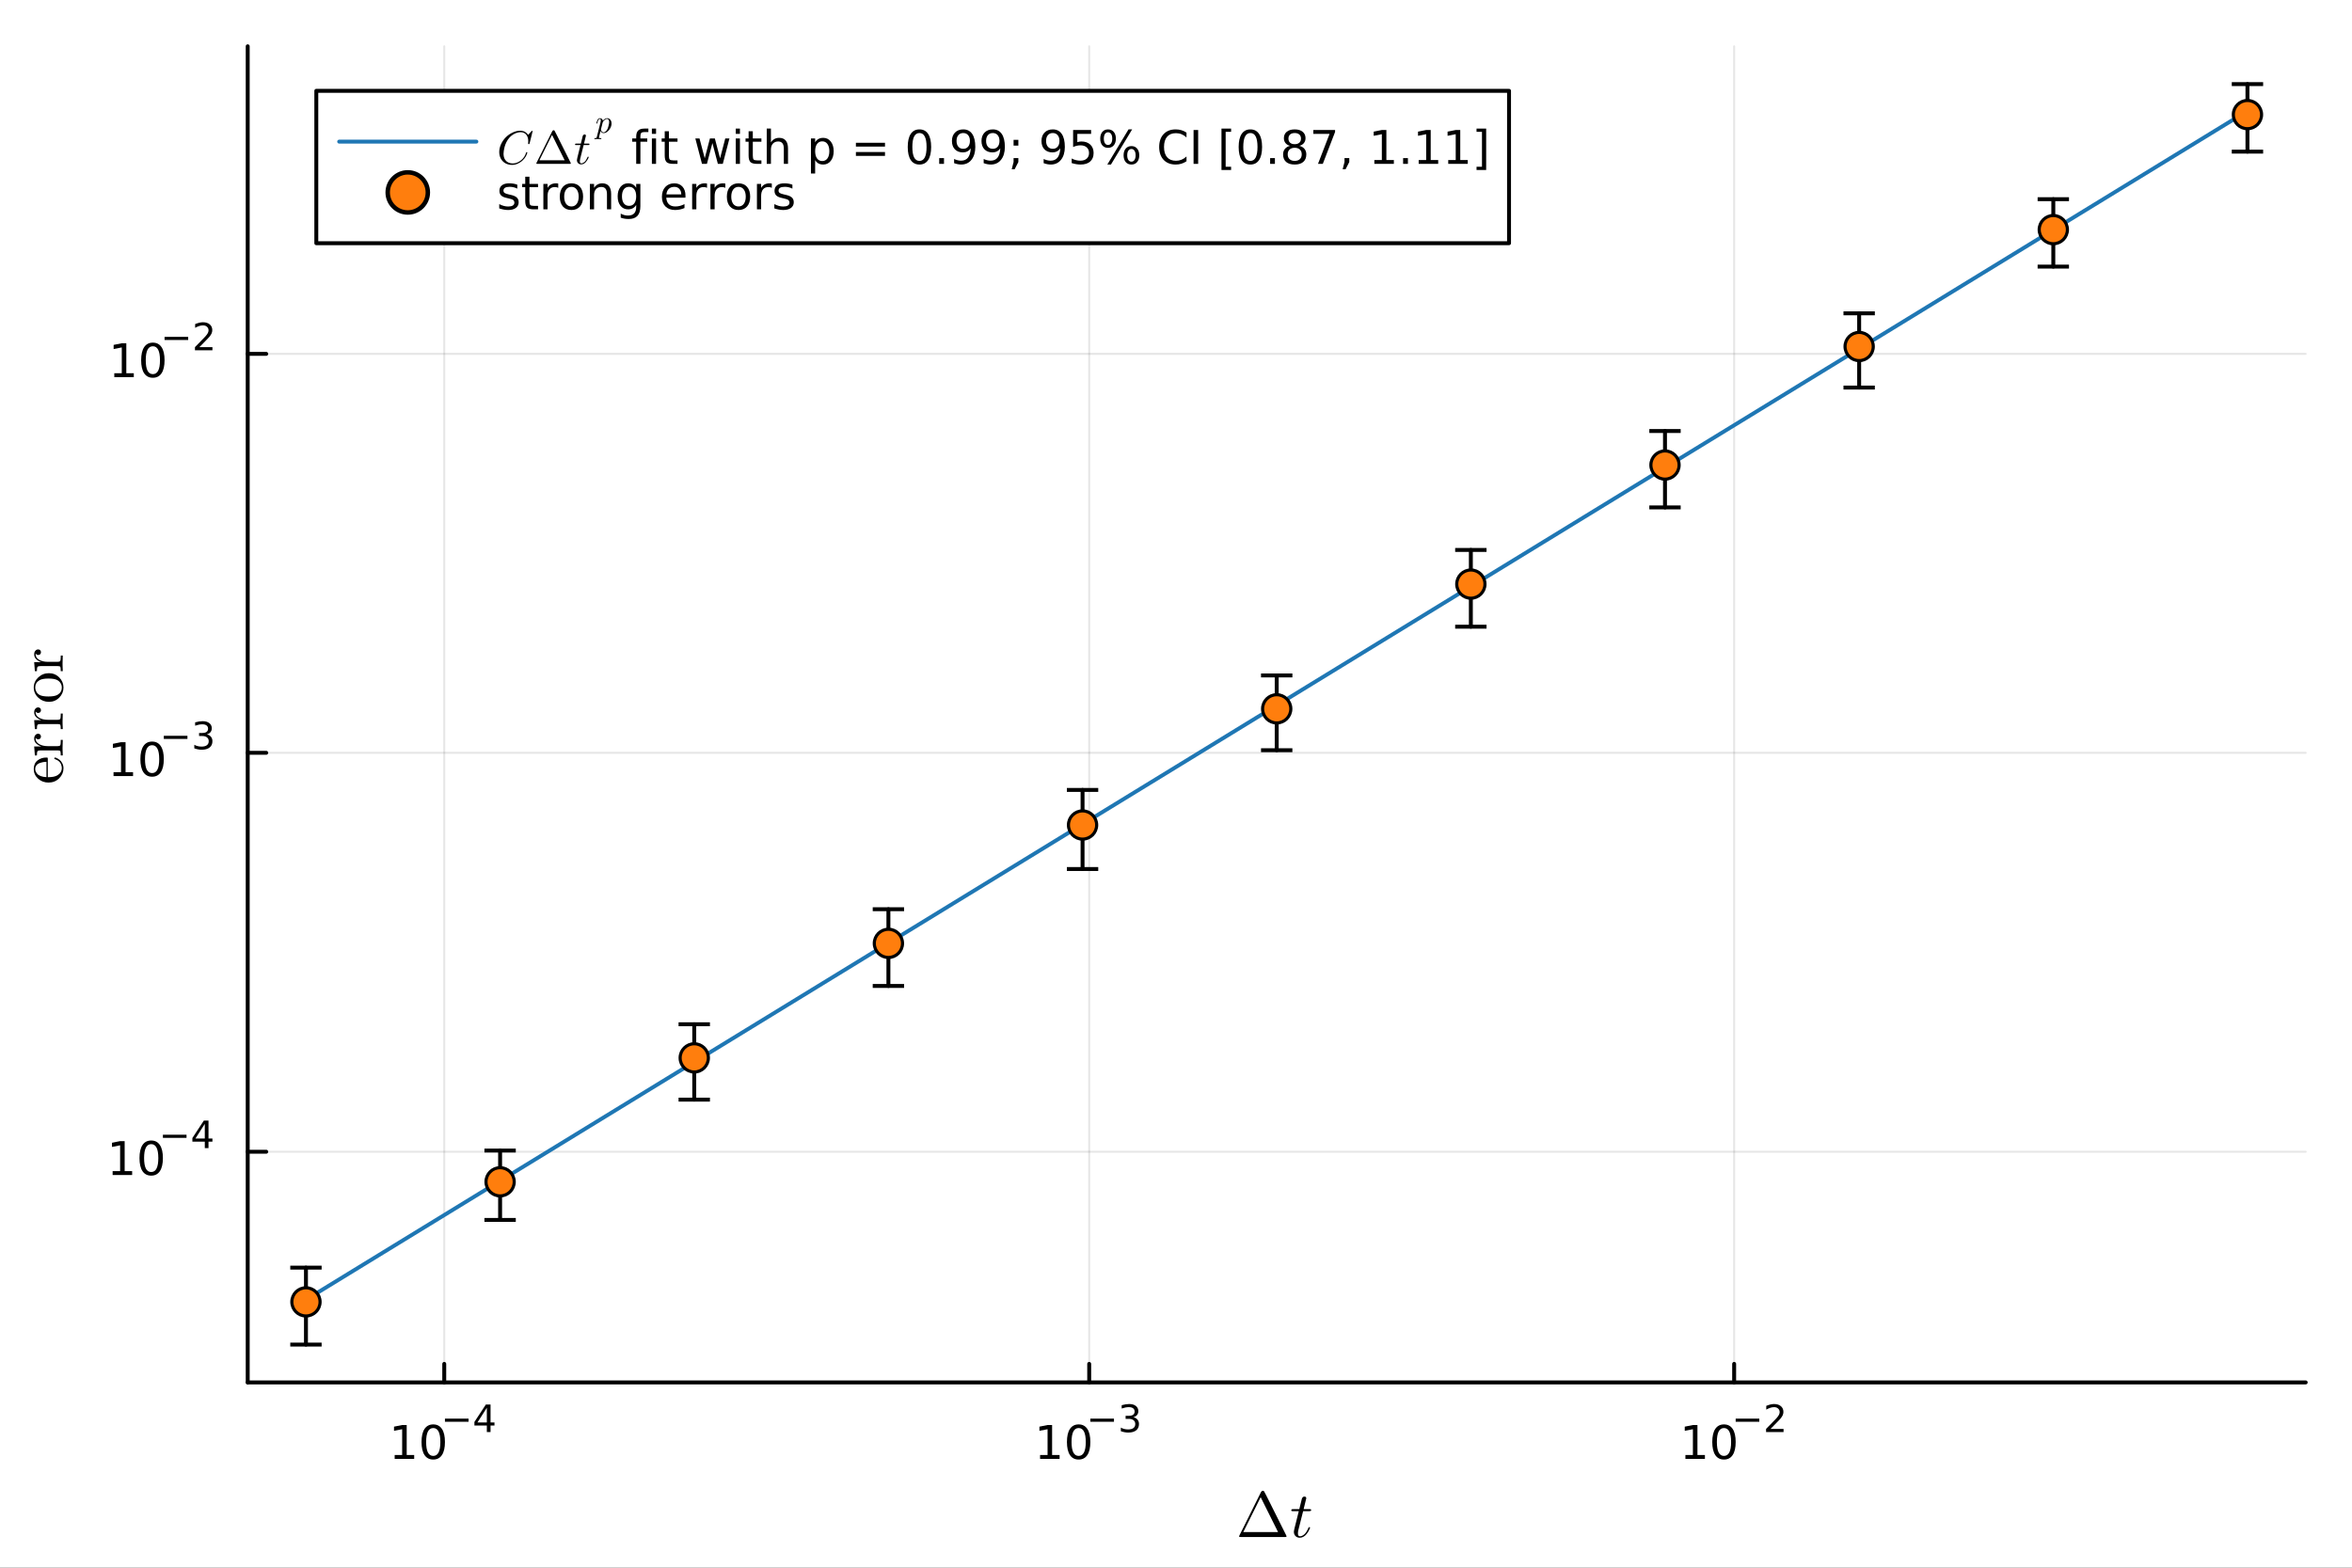 <?xml version="1.0" encoding="utf-8"?>
<svg xmlns="http://www.w3.org/2000/svg" xmlns:xlink="http://www.w3.org/1999/xlink" width="600" height="400" viewBox="0 0 2400 1600">
<rect x="0" y="0" width="2400" height="1600" fill="#333333" stroke="none"/>
<defs>
  <clipPath id="clip710">
    <rect x="0" y="0" width="2400" height="1600"/>
  </clipPath>
</defs>
<path clip-path="url(#clip710)" d="M0 1600 L2400 1600 L2400 0 L0 0  Z" fill="#ffffff" fill-rule="evenodd" fill-opacity="1"/>
<defs>
  <clipPath id="clip711">
    <rect x="480" y="0" width="1681" height="1600"/>
  </clipPath>
</defs>
<path clip-path="url(#clip710)" d="M252.764 1410.9 L2352.76 1410.9 L2352.76 47.244 L252.764 47.244  Z" fill="#ffffff" fill-rule="evenodd" fill-opacity="1"/>
<defs>
  <clipPath id="clip712">
    <rect x="252" y="47" width="2101" height="1365"/>
  </clipPath>
</defs>
<polyline clip-path="url(#clip712)" style="stroke:#000000; stroke-linecap:round; stroke-linejoin:round; stroke-width:2; stroke-opacity:0.1; fill:none" points="453.311,1410.9 453.311,47.244 "/>
<polyline clip-path="url(#clip712)" style="stroke:#000000; stroke-linecap:round; stroke-linejoin:round; stroke-width:2; stroke-opacity:0.1; fill:none" points="1111.43,1410.9 1111.43,47.244 "/>
<polyline clip-path="url(#clip712)" style="stroke:#000000; stroke-linecap:round; stroke-linejoin:round; stroke-width:2; stroke-opacity:0.1; fill:none" points="1769.54,1410.9 1769.54,47.244 "/>
<polyline clip-path="url(#clip712)" style="stroke:#000000; stroke-linecap:round; stroke-linejoin:round; stroke-width:2; stroke-opacity:0.1; fill:none" points="252.764,1175.48 2352.76,1175.48 "/>
<polyline clip-path="url(#clip712)" style="stroke:#000000; stroke-linecap:round; stroke-linejoin:round; stroke-width:2; stroke-opacity:0.1; fill:none" points="252.764,768.317 2352.76,768.317 "/>
<polyline clip-path="url(#clip712)" style="stroke:#000000; stroke-linecap:round; stroke-linejoin:round; stroke-width:2; stroke-opacity:0.1; fill:none" points="252.764,361.158 2352.76,361.158 "/>
<polyline clip-path="url(#clip710)" style="stroke:#000000; stroke-linecap:round; stroke-linejoin:round; stroke-width:4; stroke-opacity:1; fill:none" points="252.764,1410.9 2352.76,1410.9 "/>
<polyline clip-path="url(#clip710)" style="stroke:#000000; stroke-linecap:round; stroke-linejoin:round; stroke-width:4; stroke-opacity:1; fill:none" points="453.311,1410.9 453.311,1392 "/>
<polyline clip-path="url(#clip710)" style="stroke:#000000; stroke-linecap:round; stroke-linejoin:round; stroke-width:4; stroke-opacity:1; fill:none" points="1111.43,1410.9 1111.43,1392 "/>
<polyline clip-path="url(#clip710)" style="stroke:#000000; stroke-linecap:round; stroke-linejoin:round; stroke-width:4; stroke-opacity:1; fill:none" points="1769.54,1410.9 1769.54,1392 "/>
<path clip-path="url(#clip710)" d="M402.73 1485.02 L410.369 1485.02 L410.369 1458.66 L402.059 1460.32 L402.059 1456.06 L410.323 1454.4 L414.999 1454.4 L414.999 1485.02 L422.637 1485.02 L422.637 1488.96 L402.73 1488.96 L402.73 1485.02 Z" fill="#000000" fill-rule="nonzero" fill-opacity="1" /><path clip-path="url(#clip710)" d="M442.082 1457.48 Q438.471 1457.48 436.642 1461.04 Q434.836 1464.58 434.836 1471.71 Q434.836 1478.82 436.642 1482.38 Q438.471 1485.92 442.082 1485.92 Q445.716 1485.92 447.522 1482.38 Q449.35 1478.82 449.35 1471.71 Q449.35 1464.58 447.522 1461.04 Q445.716 1457.48 442.082 1457.48 M442.082 1453.77 Q447.892 1453.77 450.947 1458.38 Q454.026 1462.96 454.026 1471.71 Q454.026 1480.44 450.947 1485.04 Q447.892 1489.63 442.082 1489.63 Q436.272 1489.63 433.193 1485.04 Q430.137 1480.44 430.137 1471.71 Q430.137 1462.96 433.193 1458.38 Q436.272 1453.77 442.082 1453.77 Z" fill="#000000" fill-rule="nonzero" fill-opacity="1" /><path clip-path="url(#clip710)" d="M454.026 1447.87 L478.138 1447.87 L478.138 1451.07 L454.026 1451.07 L454.026 1447.87 Z" fill="#000000" fill-rule="nonzero" fill-opacity="1" /><path clip-path="url(#clip710)" d="M496.776 1436.78 L487.184 1451.77 L496.776 1451.77 L496.776 1436.78 M495.779 1433.47 L500.557 1433.47 L500.557 1451.77 L504.563 1451.77 L504.563 1454.93 L500.557 1454.93 L500.557 1461.55 L496.776 1461.55 L496.776 1454.93 L484.1 1454.93 L484.1 1451.26 L495.779 1433.47 Z" fill="#000000" fill-rule="nonzero" fill-opacity="1" /><path clip-path="url(#clip710)" d="M1061.31 1485.02 L1068.95 1485.02 L1068.95 1458.66 L1060.63 1460.32 L1060.63 1456.06 L1068.9 1454.4 L1073.57 1454.4 L1073.57 1485.02 L1081.21 1485.02 L1081.21 1488.96 L1061.31 1488.96 L1061.31 1485.02 Z" fill="#000000" fill-rule="nonzero" fill-opacity="1" /><path clip-path="url(#clip710)" d="M1100.66 1457.48 Q1097.05 1457.48 1095.22 1461.04 Q1093.41 1464.58 1093.41 1471.71 Q1093.41 1478.82 1095.22 1482.38 Q1097.05 1485.92 1100.66 1485.92 Q1104.29 1485.92 1106.1 1482.38 Q1107.93 1478.82 1107.93 1471.71 Q1107.93 1464.58 1106.1 1461.04 Q1104.29 1457.48 1100.66 1457.48 M1100.66 1453.77 Q1106.47 1453.77 1109.52 1458.38 Q1112.6 1462.96 1112.6 1471.71 Q1112.6 1480.44 1109.52 1485.04 Q1106.47 1489.63 1100.66 1489.63 Q1094.85 1489.63 1091.77 1485.04 Q1088.71 1480.44 1088.71 1471.71 Q1088.71 1462.96 1091.77 1458.38 Q1094.85 1453.77 1100.66 1453.77 Z" fill="#000000" fill-rule="nonzero" fill-opacity="1" /><path clip-path="url(#clip710)" d="M1112.6 1447.87 L1136.71 1447.87 L1136.71 1451.07 L1112.6 1451.07 L1112.6 1447.87 Z" fill="#000000" fill-rule="nonzero" fill-opacity="1" /><path clip-path="url(#clip710)" d="M1156.42 1446.41 Q1159.15 1446.99 1160.67 1448.83 Q1162.22 1450.68 1162.22 1453.38 Q1162.22 1457.54 1159.36 1459.82 Q1156.5 1462.09 1151.23 1462.09 Q1149.47 1462.09 1147.58 1461.73 Q1145.72 1461.4 1143.73 1460.7 L1143.73 1457.03 Q1145.31 1457.95 1147.19 1458.42 Q1149.07 1458.89 1151.12 1458.89 Q1154.69 1458.89 1156.56 1457.48 Q1158.44 1456.07 1158.44 1453.38 Q1158.44 1450.9 1156.69 1449.51 Q1154.96 1448.1 1151.85 1448.1 L1148.58 1448.1 L1148.58 1444.98 L1152 1444.98 Q1154.81 1444.98 1156.29 1443.87 Q1157.78 1442.74 1157.78 1440.63 Q1157.78 1438.47 1156.24 1437.32 Q1154.71 1436.16 1151.85 1436.16 Q1150.29 1436.16 1148.51 1436.49 Q1146.72 1436.83 1144.58 1437.55 L1144.58 1434.16 Q1146.74 1433.56 1148.62 1433.26 Q1150.52 1432.96 1152.19 1432.96 Q1156.52 1432.96 1159.04 1434.93 Q1161.56 1436.89 1161.56 1440.24 Q1161.56 1442.57 1160.22 1444.19 Q1158.89 1445.79 1156.42 1446.41 Z" fill="#000000" fill-rule="nonzero" fill-opacity="1" /><path clip-path="url(#clip710)" d="M1719.81 1485.02 L1727.45 1485.02 L1727.45 1458.66 L1719.14 1460.32 L1719.14 1456.06 L1727.4 1454.4 L1732.08 1454.4 L1732.08 1485.02 L1739.71 1485.02 L1739.71 1488.96 L1719.81 1488.96 L1719.81 1485.02 Z" fill="#000000" fill-rule="nonzero" fill-opacity="1" /><path clip-path="url(#clip710)" d="M1759.16 1457.48 Q1755.55 1457.48 1753.72 1461.04 Q1751.91 1464.58 1751.91 1471.71 Q1751.91 1478.82 1753.72 1482.38 Q1755.55 1485.92 1759.16 1485.92 Q1762.79 1485.92 1764.6 1482.38 Q1766.43 1478.82 1766.43 1471.71 Q1766.43 1464.58 1764.6 1461.04 Q1762.79 1457.48 1759.16 1457.48 M1759.16 1453.77 Q1764.97 1453.77 1768.02 1458.38 Q1771.1 1462.96 1771.1 1471.71 Q1771.1 1480.44 1768.02 1485.04 Q1764.97 1489.63 1759.16 1489.63 Q1753.35 1489.63 1750.27 1485.04 Q1747.21 1480.44 1747.21 1471.71 Q1747.21 1462.96 1750.27 1458.38 Q1753.35 1453.77 1759.16 1453.77 Z" fill="#000000" fill-rule="nonzero" fill-opacity="1" /><path clip-path="url(#clip710)" d="M1771.1 1447.87 L1795.21 1447.87 L1795.21 1451.07 L1771.1 1451.07 L1771.1 1447.87 Z" fill="#000000" fill-rule="nonzero" fill-opacity="1" /><path clip-path="url(#clip710)" d="M1806.69 1458.35 L1819.95 1458.35 L1819.95 1461.55 L1802.12 1461.55 L1802.12 1458.35 Q1804.28 1456.11 1808 1452.35 Q1811.75 1448.57 1812.71 1447.48 Q1814.53 1445.43 1815.24 1444.02 Q1815.98 1442.59 1815.98 1441.22 Q1815.98 1438.98 1814.4 1437.57 Q1812.84 1436.16 1810.32 1436.16 Q1808.53 1436.16 1806.54 1436.78 Q1804.56 1437.4 1802.31 1438.66 L1802.31 1434.82 Q1804.6 1433.9 1806.59 1433.43 Q1808.59 1432.96 1810.24 1432.96 Q1814.61 1432.96 1817.2 1435.14 Q1819.8 1437.32 1819.8 1440.97 Q1819.8 1442.7 1819.14 1444.26 Q1818.5 1445.8 1816.79 1447.91 Q1816.32 1448.46 1813.8 1451.07 Q1811.28 1453.67 1806.69 1458.35 Z" fill="#000000" fill-rule="nonzero" fill-opacity="1" /><path clip-path="url(#clip710)" d="M1264.31 1568.04 Q1264.31 1567.79 1265.18 1566.11 Q1266.05 1564.41 1269.11 1558.32 Q1272.17 1552.2 1275.32 1545.79 L1286.69 1522.92 Q1287.5 1521.48 1288.53 1521.48 Q1289.46 1521.48 1289.88 1522.05 Q1290.3 1522.63 1292.23 1526.53 Q1293.23 1528.43 1293.81 1529.66 L1312.46 1566.98 Q1312.78 1567.79 1312.81 1568.04 Q1312.81 1568.69 1311.68 1568.69 L1266.05 1568.69 Q1264.31 1568.69 1264.31 1568.04 M1268.66 1563.66 L1304.15 1563.66 L1286.4 1528.05 L1268.66 1563.66 Z" fill="#000000" fill-rule="nonzero" fill-opacity="1" /><path clip-path="url(#clip710)" d="M1337.9 1540.99 Q1337.9 1541.89 1337.48 1542.12 Q1337.06 1542.31 1335.9 1542.31 L1329.72 1542.31 L1324.82 1561.76 Q1324.43 1563.47 1324.43 1564.92 Q1324.43 1566.53 1324.92 1567.24 Q1325.43 1567.95 1326.5 1567.95 Q1328.59 1567.95 1330.84 1566.05 Q1333.13 1564.15 1335.06 1559.51 Q1335.32 1558.9 1335.45 1558.77 Q1335.61 1558.61 1336.03 1558.61 Q1336.83 1558.61 1336.83 1559.25 Q1336.83 1559.48 1336.38 1560.51 Q1335.96 1561.54 1335.03 1563.05 Q1334.13 1564.57 1332.94 1565.98 Q1331.78 1567.4 1330.01 1568.43 Q1328.23 1569.43 1326.33 1569.43 Q1323.66 1569.43 1321.95 1567.72 Q1320.28 1566.02 1320.28 1563.34 Q1320.28 1562.47 1320.96 1559.7 Q1321.63 1556.9 1325.3 1542.31 L1319.47 1542.31 Q1318.67 1542.31 1318.35 1542.28 Q1318.06 1542.25 1317.83 1542.09 Q1317.64 1541.89 1317.64 1541.51 Q1317.64 1540.9 1317.9 1540.64 Q1318.15 1540.35 1318.48 1540.32 Q1318.83 1540.25 1319.64 1540.25 L1325.82 1540.25 L1328.4 1529.78 Q1328.65 1528.75 1329.3 1528.17 Q1329.97 1527.56 1330.36 1527.5 Q1330.75 1527.4 1331.04 1527.4 Q1331.91 1527.4 1332.42 1527.88 Q1332.94 1528.34 1332.94 1529.17 Q1332.94 1529.62 1330.23 1540.25 L1336.03 1540.25 Q1336.77 1540.25 1337.06 1540.28 Q1337.38 1540.32 1337.64 1540.48 Q1337.9 1540.64 1337.9 1540.99 Z" fill="#000000" fill-rule="nonzero" fill-opacity="1" /><polyline clip-path="url(#clip710)" style="stroke:#000000; stroke-linecap:round; stroke-linejoin:round; stroke-width:4; stroke-opacity:1; fill:none" points="252.764,1410.9 252.764,47.244 "/>
<polyline clip-path="url(#clip710)" style="stroke:#000000; stroke-linecap:round; stroke-linejoin:round; stroke-width:4; stroke-opacity:1; fill:none" points="252.764,1175.48 271.662,1175.48 "/>
<polyline clip-path="url(#clip710)" style="stroke:#000000; stroke-linecap:round; stroke-linejoin:round; stroke-width:4; stroke-opacity:1; fill:none" points="252.764,768.317 271.662,768.317 "/>
<polyline clip-path="url(#clip710)" style="stroke:#000000; stroke-linecap:round; stroke-linejoin:round; stroke-width:4; stroke-opacity:1; fill:none" points="252.764,361.158 271.662,361.158 "/>
<path clip-path="url(#clip710)" d="M114.931 1195.27 L122.57 1195.27 L122.57 1168.9 L114.26 1170.57 L114.26 1166.31 L122.524 1164.64 L127.2 1164.64 L127.2 1195.27 L134.839 1195.27 L134.839 1199.2 L114.931 1199.2 L114.931 1195.27 Z" fill="#000000" fill-rule="nonzero" fill-opacity="1" /><path clip-path="url(#clip710)" d="M154.283 1167.72 Q150.672 1167.72 148.843 1171.29 Q147.038 1174.83 147.038 1181.96 Q147.038 1189.06 148.843 1192.63 Q150.672 1196.17 154.283 1196.17 Q157.917 1196.17 159.723 1192.63 Q161.552 1189.06 161.552 1181.96 Q161.552 1174.83 159.723 1171.29 Q157.917 1167.72 154.283 1167.72 M154.283 1164.02 Q160.093 1164.02 163.149 1168.62 Q166.227 1173.21 166.227 1181.96 Q166.227 1190.68 163.149 1195.29 Q160.093 1199.87 154.283 1199.87 Q148.473 1199.87 145.394 1195.29 Q142.339 1190.68 142.339 1181.96 Q142.339 1173.21 145.394 1168.62 Q148.473 1164.02 154.283 1164.02 Z" fill="#000000" fill-rule="nonzero" fill-opacity="1" /><path clip-path="url(#clip710)" d="M166.227 1158.12 L190.339 1158.12 L190.339 1161.32 L166.227 1161.32 L166.227 1158.12 Z" fill="#000000" fill-rule="nonzero" fill-opacity="1" /><path clip-path="url(#clip710)" d="M208.978 1147.02 L199.386 1162.01 L208.978 1162.01 L208.978 1147.02 M207.981 1143.71 L212.758 1143.71 L212.758 1162.01 L216.764 1162.01 L216.764 1165.17 L212.758 1165.17 L212.758 1171.79 L208.978 1171.79 L208.978 1165.17 L196.301 1165.17 L196.301 1161.5 L207.981 1143.71 Z" fill="#000000" fill-rule="nonzero" fill-opacity="1" /><path clip-path="url(#clip710)" d="M115.853 788.109 L123.492 788.109 L123.492 761.743 L115.182 763.41 L115.182 759.151 L123.446 757.484 L128.121 757.484 L128.121 788.109 L135.76 788.109 L135.76 792.044 L115.853 792.044 L115.853 788.109 Z" fill="#000000" fill-rule="nonzero" fill-opacity="1" /><path clip-path="url(#clip710)" d="M155.205 760.563 Q151.594 760.563 149.765 764.128 Q147.959 767.669 147.959 774.799 Q147.959 781.905 149.765 785.47 Q151.594 789.012 155.205 789.012 Q158.839 789.012 160.644 785.47 Q162.473 781.905 162.473 774.799 Q162.473 767.669 160.644 764.128 Q158.839 760.563 155.205 760.563 M155.205 756.859 Q161.015 756.859 164.07 761.466 Q167.149 766.049 167.149 774.799 Q167.149 783.526 164.07 788.132 Q161.015 792.715 155.205 792.715 Q149.395 792.715 146.316 788.132 Q143.26 783.526 143.26 774.799 Q143.26 766.049 146.316 761.466 Q149.395 756.859 155.205 756.859 Z" fill="#000000" fill-rule="nonzero" fill-opacity="1" /><path clip-path="url(#clip710)" d="M167.149 750.96 L191.261 750.96 L191.261 754.158 L167.149 754.158 L167.149 750.96 Z" fill="#000000" fill-rule="nonzero" fill-opacity="1" /><path clip-path="url(#clip710)" d="M210.971 749.493 Q213.698 750.077 215.222 751.92 Q216.764 753.763 216.764 756.471 Q216.764 760.628 213.905 762.903 Q211.046 765.179 205.78 765.179 Q204.012 765.179 202.132 764.822 Q200.27 764.483 198.276 763.787 L198.276 760.12 Q199.856 761.041 201.737 761.512 Q203.617 761.982 205.667 761.982 Q209.241 761.982 211.103 760.571 Q212.984 759.161 212.984 756.471 Q212.984 753.989 211.234 752.597 Q209.504 751.186 206.401 751.186 L203.128 751.186 L203.128 748.064 L206.551 748.064 Q209.354 748.064 210.84 746.954 Q212.325 745.826 212.325 743.719 Q212.325 741.557 210.783 740.409 Q209.26 739.243 206.401 739.243 Q204.84 739.243 203.053 739.582 Q201.266 739.92 199.122 740.635 L199.122 737.25 Q201.285 736.648 203.166 736.347 Q205.066 736.046 206.739 736.046 Q211.065 736.046 213.585 738.021 Q216.106 739.977 216.106 743.325 Q216.106 745.657 214.77 747.274 Q213.435 748.873 210.971 749.493 Z" fill="#000000" fill-rule="nonzero" fill-opacity="1" /><path clip-path="url(#clip710)" d="M116.624 380.95 L124.263 380.95 L124.263 354.585 L115.953 356.251 L115.953 351.992 L124.217 350.325 L128.893 350.325 L128.893 380.95 L136.531 380.95 L136.531 384.885 L116.624 384.885 L116.624 380.95 Z" fill="#000000" fill-rule="nonzero" fill-opacity="1" /><path clip-path="url(#clip710)" d="M155.976 353.404 Q152.365 353.404 150.536 356.969 Q148.73 360.51 148.73 367.64 Q148.73 374.747 150.536 378.311 Q152.365 381.853 155.976 381.853 Q159.61 381.853 161.416 378.311 Q163.244 374.747 163.244 367.64 Q163.244 360.51 161.416 356.969 Q159.61 353.404 155.976 353.404 M155.976 349.7 Q161.786 349.7 164.841 354.307 Q167.92 358.89 167.92 367.64 Q167.92 376.367 164.841 380.973 Q161.786 385.557 155.976 385.557 Q150.166 385.557 147.087 380.973 Q144.031 376.367 144.031 367.64 Q144.031 358.89 147.087 354.307 Q150.166 349.7 155.976 349.7 Z" fill="#000000" fill-rule="nonzero" fill-opacity="1" /><path clip-path="url(#clip710)" d="M167.92 343.802 L192.032 343.802 L192.032 346.999 L167.92 346.999 L167.92 343.802 Z" fill="#000000" fill-rule="nonzero" fill-opacity="1" /><path clip-path="url(#clip710)" d="M203.504 354.278 L216.764 354.278 L216.764 357.475 L198.934 357.475 L198.934 354.278 Q201.097 352.04 204.821 348.278 Q208.564 344.498 209.523 343.407 Q211.347 341.357 212.062 339.946 Q212.796 338.517 212.796 337.144 Q212.796 334.906 211.216 333.495 Q209.655 332.084 207.134 332.084 Q205.348 332.084 203.354 332.705 Q201.379 333.326 199.122 334.586 L199.122 330.749 Q201.417 329.828 203.41 329.357 Q205.404 328.887 207.059 328.887 Q211.423 328.887 214.018 331.069 Q216.613 333.251 216.613 336.899 Q216.613 338.63 215.955 340.191 Q215.316 341.733 213.604 343.839 Q213.134 344.385 210.614 346.999 Q208.094 349.595 203.504 354.278 Z" fill="#000000" fill-rule="nonzero" fill-opacity="1" /><path clip-path="url(#clip710)" d="M49.497 798.693 Q43.281 798.693 38.869 794.699 Q34.457 790.706 34.457 784.973 Q34.457 779.176 38.225 776.181 Q41.993 773.154 47.403 773.154 Q48.402 773.154 48.595 773.411 Q48.788 773.669 48.788 774.796 L48.788 793.218 Q55.519 793.218 58.675 791.221 Q63.088 788.451 63.088 783.782 Q63.088 783.138 62.959 782.365 Q62.83 781.592 62.282 780.014 Q61.703 778.435 60.189 777.051 Q58.675 775.666 56.292 774.861 Q55.358 774.667 55.39 774.023 Q55.39 773.154 56.163 773.154 Q56.743 773.154 58.063 773.798 Q59.352 774.41 60.898 775.601 Q62.444 776.793 63.603 779.112 Q64.762 781.398 64.762 784.168 Q64.762 789.965 60.382 794.345 Q55.97 798.693 49.497 798.693 M47.403 793.154 L47.403 777.502 Q46.019 777.502 44.473 777.759 Q42.927 777.985 40.801 778.693 Q38.643 779.369 37.291 780.98 Q35.938 782.59 35.938 784.973 Q35.938 786.036 36.389 787.195 Q36.84 788.323 37.935 789.708 Q39.03 791.092 41.51 792.059 Q43.989 793.025 47.403 793.154 Z" fill="#000000" fill-rule="nonzero" fill-opacity="1" /><path clip-path="url(#clip710)" d="M64.022 771.017 L61.993 771.017 Q61.993 767.507 61.574 766.702 Q61.123 765.864 58.998 765.864 L41.316 765.864 Q38.869 765.864 38.257 766.734 Q37.645 767.571 37.645 771.017 L35.584 771.017 L34.875 761.839 L42.122 761.839 Q39.288 760.905 37.097 758.94 Q34.875 756.943 34.875 753.723 Q34.875 751.597 36.067 750.244 Q37.258 748.86 38.901 748.86 Q40.35 748.86 41.091 749.761 Q41.8 750.631 41.8 751.694 Q41.8 752.885 41.059 753.723 Q40.286 754.528 38.965 754.528 Q38.16 754.528 37.548 754.174 Q36.904 753.787 36.679 753.497 Q36.453 753.207 36.389 753.014 Q36.325 753.143 36.325 753.723 Q36.325 757.362 39.964 759.455 Q43.571 761.517 48.724 761.517 L58.869 761.517 Q60.769 761.517 61.381 760.744 Q61.993 759.938 61.993 756.492 L61.993 755.108 L64.022 755.108 Q63.828 757.748 63.828 763.481 Q63.828 764.286 63.861 765.542 Q63.893 766.798 63.957 768.441 Q64.022 770.083 64.022 771.017 Z" fill="#000000" fill-rule="nonzero" fill-opacity="1" /><path clip-path="url(#clip710)" d="M64.022 744.136 L61.993 744.136 Q61.993 740.626 61.574 739.821 Q61.123 738.983 58.998 738.983 L41.316 738.983 Q38.869 738.983 38.257 739.853 Q37.645 740.69 37.645 744.136 L35.584 744.136 L34.875 734.958 L42.122 734.958 Q39.288 734.024 37.097 732.059 Q34.875 730.062 34.875 726.842 Q34.875 724.716 36.067 723.364 Q37.258 721.979 38.901 721.979 Q40.35 721.979 41.091 722.881 Q41.8 723.75 41.8 724.813 Q41.8 726.005 41.059 726.842 Q40.286 727.647 38.965 727.647 Q38.16 727.647 37.548 727.293 Q36.904 726.906 36.679 726.616 Q36.453 726.327 36.389 726.133 Q36.325 726.262 36.325 726.842 Q36.325 730.481 39.964 732.575 Q43.571 734.636 48.724 734.636 L58.869 734.636 Q60.769 734.636 61.381 733.863 Q61.993 733.058 61.993 729.612 L61.993 728.227 L64.022 728.227 Q63.828 730.868 63.828 736.6 Q63.828 737.405 63.861 738.661 Q63.893 739.917 63.957 741.56 Q64.022 743.202 64.022 744.136 Z" fill="#000000" fill-rule="nonzero" fill-opacity="1" /><path clip-path="url(#clip710)" d="M60.479 711.963 Q56.163 716.311 49.915 716.311 Q43.635 716.311 39.062 712.059 Q34.457 707.776 34.457 701.657 Q34.457 695.667 39.03 691.383 Q43.571 687.068 49.915 687.068 Q56.131 687.068 60.447 691.416 Q64.762 695.731 64.762 701.721 Q64.762 707.583 60.479 711.963 M49.368 710.836 Q55.777 710.836 58.675 709.161 Q63.088 706.584 63.088 701.657 Q63.088 699.209 61.767 697.18 Q60.447 695.119 58.224 693.992 Q55.326 692.543 49.368 692.543 Q43.023 692.543 40.221 694.282 Q35.938 696.858 35.938 701.721 Q35.938 703.847 37.065 705.94 Q38.16 708.002 40.35 709.258 Q43.249 710.836 49.368 710.836 Z" fill="#000000" fill-rule="nonzero" fill-opacity="1" /><path clip-path="url(#clip710)" d="M64.022 684.967 L61.993 684.967 Q61.993 681.456 61.574 680.651 Q61.123 679.814 58.998 679.814 L41.316 679.814 Q38.869 679.814 38.257 680.683 Q37.645 681.521 37.645 684.967 L35.584 684.967 L34.875 675.788 L42.122 675.788 Q39.288 674.854 37.097 672.889 Q34.875 670.893 34.875 667.672 Q34.875 665.546 36.067 664.194 Q37.258 662.809 38.901 662.809 Q40.35 662.809 41.091 663.711 Q41.8 664.58 41.8 665.643 Q41.8 666.835 41.059 667.672 Q40.286 668.477 38.965 668.477 Q38.16 668.477 37.548 668.123 Q36.904 667.736 36.679 667.447 Q36.453 667.157 36.389 666.963 Q36.325 667.092 36.325 667.672 Q36.325 671.311 39.964 673.405 Q43.571 675.466 48.724 675.466 L58.869 675.466 Q60.769 675.466 61.381 674.693 Q61.993 673.888 61.993 670.442 L61.993 669.057 L64.022 669.057 Q63.828 671.698 63.828 677.43 Q63.828 678.236 63.861 679.492 Q63.893 680.748 63.957 682.39 Q64.022 684.033 64.022 684.967 Z" fill="#000000" fill-rule="nonzero" fill-opacity="1" /><polyline clip-path="url(#clip712)" style="stroke:#1f77b4; stroke-linecap:round; stroke-linejoin:round; stroke-width:4; stroke-opacity:1; fill:none" points="2293.32,113.219 2095.21,234.549 1897.1,355.879 1698.98,477.208 1500.87,598.538 1302.76,719.868 1104.65,841.197 906.535,962.527 708.423,1083.86 510.31,1205.19 312.198,1326.52 "/>
<polyline clip-path="url(#clip712)" style="stroke:#000000; stroke-linecap:round; stroke-linejoin:round; stroke-width:4; stroke-opacity:1; fill:none" points="2293.32,154.76 2293.32,85.838 "/>
<polyline clip-path="url(#clip712)" style="stroke:#000000; stroke-linecap:round; stroke-linejoin:round; stroke-width:4; stroke-opacity:1; fill:none" points="2095.21,272.098 2095.21,203.292 "/>
<polyline clip-path="url(#clip712)" style="stroke:#000000; stroke-linecap:round; stroke-linejoin:round; stroke-width:4; stroke-opacity:1; fill:none" points="1897.1,395.554 1897.1,319.792 "/>
<polyline clip-path="url(#clip712)" style="stroke:#000000; stroke-linecap:round; stroke-linejoin:round; stroke-width:4; stroke-opacity:1; fill:none" points="1698.98,517.867 1698.98,439.895 "/>
<polyline clip-path="url(#clip712)" style="stroke:#000000; stroke-linecap:round; stroke-linejoin:round; stroke-width:4; stroke-opacity:1; fill:none" points="1500.87,639.614 1500.87,561.28 "/>
<polyline clip-path="url(#clip712)" style="stroke:#000000; stroke-linecap:round; stroke-linejoin:round; stroke-width:4; stroke-opacity:1; fill:none" points="1302.76,765.674 1302.76,689.362 "/>
<polyline clip-path="url(#clip712)" style="stroke:#000000; stroke-linecap:round; stroke-linejoin:round; stroke-width:4; stroke-opacity:1; fill:none" points="1104.65,886.928 1104.65,806.213 "/>
<polyline clip-path="url(#clip712)" style="stroke:#000000; stroke-linecap:round; stroke-linejoin:round; stroke-width:4; stroke-opacity:1; fill:none" points="906.535,1006.27 906.535,927.957 "/>
<polyline clip-path="url(#clip712)" style="stroke:#000000; stroke-linecap:round; stroke-linejoin:round; stroke-width:4; stroke-opacity:1; fill:none" points="708.423,1122.3 708.423,1045.37 "/>
<polyline clip-path="url(#clip712)" style="stroke:#000000; stroke-linecap:round; stroke-linejoin:round; stroke-width:4; stroke-opacity:1; fill:none" points="510.31,1245.08 510.31,1174.28 "/>
<polyline clip-path="url(#clip712)" style="stroke:#000000; stroke-linecap:round; stroke-linejoin:round; stroke-width:4; stroke-opacity:1; fill:none" points="312.198,1372.3 312.198,1293.76 "/>
<line clip-path="url(#clip712)" x1="2309.32" y1="154.76" x2="2277.32" y2="154.76" style="stroke:#000000; stroke-width:4; stroke-opacity:1"/>
<line clip-path="url(#clip712)" x1="2309.32" y1="85.838" x2="2277.32" y2="85.838" style="stroke:#000000; stroke-width:4; stroke-opacity:1"/>
<line clip-path="url(#clip712)" x1="2111.21" y1="272.098" x2="2079.21" y2="272.098" style="stroke:#000000; stroke-width:4; stroke-opacity:1"/>
<line clip-path="url(#clip712)" x1="2111.21" y1="203.292" x2="2079.21" y2="203.292" style="stroke:#000000; stroke-width:4; stroke-opacity:1"/>
<line clip-path="url(#clip712)" x1="1913.1" y1="395.554" x2="1881.1" y2="395.554" style="stroke:#000000; stroke-width:4; stroke-opacity:1"/>
<line clip-path="url(#clip712)" x1="1913.1" y1="319.792" x2="1881.1" y2="319.792" style="stroke:#000000; stroke-width:4; stroke-opacity:1"/>
<line clip-path="url(#clip712)" x1="1714.98" y1="517.867" x2="1682.98" y2="517.867" style="stroke:#000000; stroke-width:4; stroke-opacity:1"/>
<line clip-path="url(#clip712)" x1="1714.98" y1="439.895" x2="1682.98" y2="439.895" style="stroke:#000000; stroke-width:4; stroke-opacity:1"/>
<line clip-path="url(#clip712)" x1="1516.87" y1="639.614" x2="1484.87" y2="639.614" style="stroke:#000000; stroke-width:4; stroke-opacity:1"/>
<line clip-path="url(#clip712)" x1="1516.87" y1="561.28" x2="1484.87" y2="561.28" style="stroke:#000000; stroke-width:4; stroke-opacity:1"/>
<line clip-path="url(#clip712)" x1="1318.76" y1="765.674" x2="1286.76" y2="765.674" style="stroke:#000000; stroke-width:4; stroke-opacity:1"/>
<line clip-path="url(#clip712)" x1="1318.76" y1="689.362" x2="1286.76" y2="689.362" style="stroke:#000000; stroke-width:4; stroke-opacity:1"/>
<line clip-path="url(#clip712)" x1="1120.65" y1="886.928" x2="1088.65" y2="886.928" style="stroke:#000000; stroke-width:4; stroke-opacity:1"/>
<line clip-path="url(#clip712)" x1="1120.65" y1="806.213" x2="1088.65" y2="806.213" style="stroke:#000000; stroke-width:4; stroke-opacity:1"/>
<line clip-path="url(#clip712)" x1="922.535" y1="1006.27" x2="890.535" y2="1006.27" style="stroke:#000000; stroke-width:4; stroke-opacity:1"/>
<line clip-path="url(#clip712)" x1="922.535" y1="927.957" x2="890.535" y2="927.957" style="stroke:#000000; stroke-width:4; stroke-opacity:1"/>
<line clip-path="url(#clip712)" x1="724.423" y1="1122.3" x2="692.423" y2="1122.3" style="stroke:#000000; stroke-width:4; stroke-opacity:1"/>
<line clip-path="url(#clip712)" x1="724.423" y1="1045.37" x2="692.423" y2="1045.37" style="stroke:#000000; stroke-width:4; stroke-opacity:1"/>
<line clip-path="url(#clip712)" x1="526.31" y1="1245.08" x2="494.31" y2="1245.08" style="stroke:#000000; stroke-width:4; stroke-opacity:1"/>
<line clip-path="url(#clip712)" x1="526.31" y1="1174.28" x2="494.31" y2="1174.28" style="stroke:#000000; stroke-width:4; stroke-opacity:1"/>
<line clip-path="url(#clip712)" x1="328.198" y1="1372.3" x2="296.198" y2="1372.3" style="stroke:#000000; stroke-width:4; stroke-opacity:1"/>
<line clip-path="url(#clip712)" x1="328.198" y1="1293.76" x2="296.198" y2="1293.76" style="stroke:#000000; stroke-width:4; stroke-opacity:1"/>
<circle clip-path="url(#clip712)" cx="2293.32" cy="116.962" r="14.4" fill="#ff7e0d" fill-rule="evenodd" fill-opacity="1" stroke="#000000" stroke-opacity="1" stroke-width="3.2"/>
<circle clip-path="url(#clip712)" cx="2095.21" cy="234.369" r="14.4" fill="#ff7e0d" fill-rule="evenodd" fill-opacity="1" stroke="#000000" stroke-opacity="1" stroke-width="3.2"/>
<circle clip-path="url(#clip712)" cx="1897.1" cy="353.646" r="14.4" fill="#ff7e0d" fill-rule="evenodd" fill-opacity="1" stroke="#000000" stroke-opacity="1" stroke-width="3.2"/>
<circle clip-path="url(#clip712)" cx="1698.98" cy="474.617" r="14.4" fill="#ff7e0d" fill-rule="evenodd" fill-opacity="1" stroke="#000000" stroke-opacity="1" stroke-width="3.2"/>
<circle clip-path="url(#clip712)" cx="1500.87" cy="596.145" r="14.4" fill="#ff7e0d" fill-rule="evenodd" fill-opacity="1" stroke="#000000" stroke-opacity="1" stroke-width="3.2"/>
<circle clip-path="url(#clip712)" cx="1302.76" cy="723.433" r="14.4" fill="#ff7e0d" fill-rule="evenodd" fill-opacity="1" stroke="#000000" stroke-opacity="1" stroke-width="3.2"/>
<circle clip-path="url(#clip712)" cx="1104.65" cy="842.004" r="14.4" fill="#ff7e0d" fill-rule="evenodd" fill-opacity="1" stroke="#000000" stroke-opacity="1" stroke-width="3.2"/>
<circle clip-path="url(#clip712)" cx="906.535" cy="962.814" r="14.4" fill="#ff7e0d" fill-rule="evenodd" fill-opacity="1" stroke="#000000" stroke-opacity="1" stroke-width="3.2"/>
<circle clip-path="url(#clip712)" cx="708.423" cy="1079.69" r="14.4" fill="#ff7e0d" fill-rule="evenodd" fill-opacity="1" stroke="#000000" stroke-opacity="1" stroke-width="3.2"/>
<circle clip-path="url(#clip712)" cx="510.31" cy="1206.16" r="14.4" fill="#ff7e0d" fill-rule="evenodd" fill-opacity="1" stroke="#000000" stroke-opacity="1" stroke-width="3.2"/>
<circle clip-path="url(#clip712)" cx="312.198" cy="1328.71" r="14.4" fill="#ff7e0d" fill-rule="evenodd" fill-opacity="1" stroke="#000000" stroke-opacity="1" stroke-width="3.2"/>
<path clip-path="url(#clip710)" d="M322.764 248.219 L1539.83 248.219 L1539.83 92.699 L322.764 92.699  Z" fill="#ffffff" fill-rule="evenodd" fill-opacity="1"/>
<polyline clip-path="url(#clip710)" style="stroke:#000000; stroke-linecap:round; stroke-linejoin:round; stroke-width:4; stroke-opacity:1; fill:none" points="322.764,248.219 1539.83,248.219 1539.83,92.699 322.764,92.699 322.764,248.219 "/>
<polyline clip-path="url(#clip710)" style="stroke:#1f77b4; stroke-linecap:round; stroke-linejoin:round; stroke-width:4; stroke-opacity:1; fill:none" points="346.097,144.539 486.096,144.539 "/>
<path clip-path="url(#clip710)" d="M543.486 133.915 L540.464 146.142 Q540.254 146.915 540.113 147.008 Q539.996 147.102 539.621 147.102 Q538.895 147.102 538.895 146.61 Q538.895 146.563 538.965 145.954 Q539.036 145.322 539.036 144.174 Q539.036 139.935 536.974 137.428 Q534.937 134.922 531.306 134.922 Q528.168 134.922 525.006 136.515 Q521.867 138.108 519.618 140.708 Q517.932 142.675 516.691 145.158 Q515.473 147.641 514.887 149.913 Q514.325 152.185 514.067 153.894 Q513.81 155.604 513.81 156.846 Q513.81 158.649 514.184 160.172 Q514.583 161.694 515.285 162.772 Q515.988 163.826 516.878 164.645 Q517.791 165.442 518.845 165.91 Q519.923 166.379 521 166.613 Q522.078 166.824 523.202 166.824 Q527.723 166.824 532.032 163.31 Q535.452 160.429 536.881 155.721 Q536.998 155.253 537.49 155.253 Q538.075 155.253 538.075 155.721 Q538.075 155.815 537.958 156.283 Q537.841 156.729 537.49 157.642 Q537.138 158.532 536.6 159.539 Q536.061 160.546 535.054 161.811 Q534.047 163.076 532.805 164.177 Q530.697 166.004 528.027 167.152 Q525.357 168.299 522.429 168.299 Q518.775 168.299 515.824 166.683 Q512.873 165.067 511.139 162.045 Q509.43 159.024 509.43 155.159 Q509.43 151.084 511.303 147.078 Q513.177 143.073 516.152 140.099 Q519.127 137.124 523.061 135.274 Q526.996 133.423 530.931 133.423 Q532.43 133.423 533.766 133.821 Q535.101 134.22 535.897 134.711 Q536.717 135.203 537.443 135.929 Q538.169 136.632 538.403 136.96 Q538.661 137.288 538.895 137.686 L542.244 134.009 Q542.83 133.423 542.971 133.423 Q543.252 133.423 543.369 133.587 Q543.486 133.751 543.486 133.915 Z" fill="#000000" fill-rule="nonzero" fill-opacity="1" /><path clip-path="url(#clip710)" d="M547.225 166.777 Q547.225 166.589 547.857 165.371 Q548.49 164.13 550.715 159.703 Q552.94 155.253 555.235 150.592 L563.503 133.962 Q564.089 132.908 564.838 132.908 Q565.518 132.908 565.822 133.329 Q566.127 133.751 567.532 136.585 Q568.258 137.967 568.68 138.857 L582.241 166.004 Q582.475 166.589 582.499 166.777 Q582.499 167.245 581.679 167.245 L548.49 167.245 Q547.225 167.245 547.225 166.777 M550.387 163.591 L576.198 163.591 L563.293 137.686 L550.387 163.591 Z" fill="#000000" fill-rule="nonzero" fill-opacity="1" /><path clip-path="url(#clip710)" d="M601.502 147.102 Q601.502 147.758 601.198 147.922 Q600.893 148.062 600.05 148.062 L595.553 148.062 L591.993 162.209 Q591.712 163.451 591.712 164.505 Q591.712 165.676 592.063 166.191 Q592.438 166.706 593.211 166.706 Q594.733 166.706 596.373 165.325 Q598.036 163.943 599.441 160.57 Q599.628 160.125 599.722 160.031 Q599.839 159.914 600.144 159.914 Q600.729 159.914 600.729 160.382 Q600.729 160.546 600.401 161.296 Q600.097 162.045 599.418 163.146 Q598.762 164.247 597.895 165.278 Q597.052 166.308 595.764 167.058 Q594.475 167.784 593.093 167.784 Q591.149 167.784 589.908 166.543 Q588.69 165.301 588.69 163.357 Q588.69 162.725 589.182 160.71 Q589.674 158.673 592.344 148.062 L588.104 148.062 Q587.519 148.062 587.285 148.039 Q587.074 148.015 586.91 147.898 Q586.769 147.758 586.769 147.477 Q586.769 147.032 586.957 146.844 Q587.144 146.633 587.378 146.61 Q587.636 146.563 588.222 146.563 L592.719 146.563 L594.592 138.951 Q594.78 138.201 595.248 137.78 Q595.74 137.335 596.021 137.288 Q596.302 137.218 596.513 137.218 Q597.146 137.218 597.52 137.569 Q597.895 137.897 597.895 138.506 Q597.895 138.834 595.928 146.563 L600.144 146.563 Q600.682 146.563 600.893 146.587 Q601.127 146.61 601.315 146.727 Q601.502 146.844 601.502 147.102 Z" fill="#000000" fill-rule="nonzero" fill-opacity="1" /><path clip-path="url(#clip710)" d="M624.011 125.999 Q624.011 128.392 622.798 130.704 Q621.601 133.016 619.715 134.442 Q617.83 135.852 615.911 135.852 Q614.764 135.852 613.993 135.229 Q613.239 134.59 612.829 133.688 Q612.518 134.803 611.845 137.476 Q611.173 140.148 611.173 140.41 Q611.173 140.558 611.206 140.624 Q611.239 140.689 611.386 140.771 Q611.534 140.87 611.894 140.902 Q612.255 140.952 612.862 140.952 Q613.173 140.952 613.288 140.952 Q613.419 140.968 613.534 141.05 Q613.665 141.132 613.665 141.312 Q613.665 141.984 613.059 141.984 Q612.518 141.984 611.403 141.935 Q610.288 141.886 609.73 141.886 Q609.255 141.886 608.304 141.935 Q607.353 141.984 606.91 141.984 Q606.468 141.984 606.468 141.591 Q606.468 141.361 606.533 141.214 Q606.582 141.083 606.713 141.017 Q606.845 140.968 606.959 140.952 Q607.058 140.952 607.255 140.952 Q608.009 140.952 608.337 140.82 Q608.665 140.706 608.779 140.46 Q608.91 140.23 609.058 139.574 L612.829 124.621 Q613.059 123.621 613.059 122.916 Q613.059 122.031 612.78 121.703 Q612.501 121.375 612.009 121.375 Q611.157 121.375 610.599 122.392 Q610.042 123.408 609.566 125.376 Q609.419 125.917 609.32 126.031 Q609.238 126.146 608.992 126.146 Q608.583 126.13 608.583 125.802 Q608.583 125.72 608.714 125.195 Q608.845 124.654 609.091 123.867 Q609.353 123.064 609.632 122.556 Q609.796 122.211 609.943 121.982 Q610.091 121.752 610.386 121.391 Q610.698 121.031 611.14 120.834 Q611.583 120.637 612.124 120.637 Q613.173 120.637 614.042 121.26 Q614.911 121.883 615.141 123.146 Q616.075 122.047 617.223 121.342 Q618.371 120.637 619.535 120.637 Q621.47 120.637 622.732 122.146 Q624.011 123.638 624.011 125.999 M621.584 124.523 Q621.584 123.031 621.011 122.211 Q620.453 121.375 619.437 121.375 Q618.174 121.375 616.715 122.654 Q615.272 123.867 614.977 124.998 L613.321 131.573 L613.223 132.114 Q613.223 132.213 613.272 132.508 Q613.337 132.786 613.518 133.246 Q613.714 133.705 613.977 134.115 Q614.255 134.508 614.747 134.803 Q615.256 135.098 615.879 135.098 Q616.879 135.098 617.961 134.213 Q619.059 133.328 619.879 131.655 Q620.387 130.573 620.978 128.245 Q621.584 125.9 621.584 124.523 Z" fill="#000000" fill-rule="nonzero" fill-opacity="1" /><path clip-path="url(#clip710)" d="M661.618 131.227 L661.618 134.769 L657.544 134.769 Q655.252 134.769 654.35 135.694 Q653.47 136.62 653.47 139.028 L653.47 141.319 L660.484 141.319 L660.484 144.63 L653.47 144.63 L653.47 167.245 L649.188 167.245 L649.188 144.63 L645.114 144.63 L645.114 141.319 L649.188 141.319 L649.188 139.514 Q649.188 135.185 651.202 133.218 Q653.215 131.227 657.59 131.227 L661.618 131.227 Z" fill="#000000" fill-rule="nonzero" fill-opacity="1" /><path clip-path="url(#clip710)" d="M665.183 141.319 L669.442 141.319 L669.442 167.245 L665.183 167.245 L665.183 141.319 M665.183 131.227 L669.442 131.227 L669.442 136.62 L665.183 136.62 L665.183 131.227 Z" fill="#000000" fill-rule="nonzero" fill-opacity="1" /><path clip-path="url(#clip710)" d="M682.567 133.958 L682.567 141.319 L691.34 141.319 L691.34 144.63 L682.567 144.63 L682.567 158.704 Q682.567 161.875 683.424 162.778 Q684.303 163.68 686.965 163.68 L691.34 163.68 L691.34 167.245 L686.965 167.245 Q682.035 167.245 680.16 165.417 Q678.285 163.565 678.285 158.704 L678.285 144.63 L675.16 144.63 L675.16 141.319 L678.285 141.319 L678.285 133.958 L682.567 133.958 Z" fill="#000000" fill-rule="nonzero" fill-opacity="1" /><path clip-path="url(#clip710)" d="M709.535 141.319 L713.794 141.319 L719.118 161.551 L724.419 141.319 L729.442 141.319 L734.766 161.551 L740.067 141.319 L744.326 141.319 L737.544 167.245 L732.521 167.245 L726.942 145.995 L721.34 167.245 L716.317 167.245 L709.535 141.319 Z" fill="#000000" fill-rule="nonzero" fill-opacity="1" /><path clip-path="url(#clip710)" d="M750.784 141.319 L755.044 141.319 L755.044 167.245 L750.784 167.245 L750.784 141.319 M750.784 131.227 L755.044 131.227 L755.044 136.62 L750.784 136.62 L750.784 131.227 Z" fill="#000000" fill-rule="nonzero" fill-opacity="1" /><path clip-path="url(#clip710)" d="M768.168 133.958 L768.168 141.319 L776.942 141.319 L776.942 144.63 L768.168 144.63 L768.168 158.704 Q768.168 161.875 769.025 162.778 Q769.905 163.68 772.567 163.68 L776.942 163.68 L776.942 167.245 L772.567 167.245 Q767.636 167.245 765.761 165.417 Q763.886 163.565 763.886 158.704 L763.886 144.63 L760.761 144.63 L760.761 141.319 L763.886 141.319 L763.886 133.958 L768.168 133.958 Z" fill="#000000" fill-rule="nonzero" fill-opacity="1" /><path clip-path="url(#clip710)" d="M804.094 151.597 L804.094 167.245 L799.835 167.245 L799.835 151.736 Q799.835 148.055 798.4 146.227 Q796.965 144.398 794.094 144.398 Q790.645 144.398 788.654 146.597 Q786.664 148.796 786.664 152.592 L786.664 167.245 L782.381 167.245 L782.381 131.227 L786.664 131.227 L786.664 145.347 Q788.192 143.009 790.252 141.852 Q792.335 140.694 795.043 140.694 Q799.511 140.694 801.803 143.472 Q804.094 146.227 804.094 151.597 Z" fill="#000000" fill-rule="nonzero" fill-opacity="1" /><path clip-path="url(#clip710)" d="M831.779 163.356 L831.779 177.106 L827.497 177.106 L827.497 141.319 L831.779 141.319 L831.779 145.255 Q833.122 142.94 835.159 141.829 Q837.219 140.694 840.066 140.694 Q844.788 140.694 847.728 144.444 Q850.691 148.194 850.691 154.305 Q850.691 160.417 847.728 164.167 Q844.788 167.916 840.066 167.916 Q837.219 167.916 835.159 166.805 Q833.122 165.671 831.779 163.356 M846.27 154.305 Q846.27 149.606 844.325 146.944 Q842.404 144.259 839.025 144.259 Q835.645 144.259 833.701 146.944 Q831.779 149.606 831.779 154.305 Q831.779 159.004 833.701 161.69 Q835.645 164.352 839.025 164.352 Q842.404 164.352 844.325 161.69 Q846.27 159.004 846.27 154.305 Z" fill="#000000" fill-rule="nonzero" fill-opacity="1" /><path clip-path="url(#clip710)" d="M873.376 145.718 L903.052 145.718 L903.052 149.606 L873.376 149.606 L873.376 145.718 M873.376 155.162 L903.052 155.162 L903.052 159.097 L873.376 159.097 L873.376 155.162 Z" fill="#000000" fill-rule="nonzero" fill-opacity="1" /><path clip-path="url(#clip710)" d="M938.214 135.764 Q934.603 135.764 932.774 139.329 Q930.969 142.87 930.969 150 Q930.969 157.106 932.774 160.671 Q934.603 164.213 938.214 164.213 Q941.848 164.213 943.654 160.671 Q945.482 157.106 945.482 150 Q945.482 142.87 943.654 139.329 Q941.848 135.764 938.214 135.764 M938.214 132.06 Q944.024 132.06 947.08 136.667 Q950.158 141.25 950.158 150 Q950.158 158.727 947.08 163.333 Q944.024 167.916 938.214 167.916 Q932.404 167.916 929.325 163.333 Q926.269 158.727 926.269 150 Q926.269 141.25 929.325 136.667 Q932.404 132.06 938.214 132.06 Z" fill="#000000" fill-rule="nonzero" fill-opacity="1" /><path clip-path="url(#clip710)" d="M958.376 161.366 L963.26 161.366 L963.26 167.245 L958.376 167.245 L958.376 161.366 Z" fill="#000000" fill-rule="nonzero" fill-opacity="1" /><path clip-path="url(#clip710)" d="M973.584 166.528 L973.584 162.268 Q975.343 163.102 977.149 163.542 Q978.954 163.981 980.69 163.981 Q985.32 163.981 987.751 160.879 Q990.204 157.755 990.552 151.412 Q989.209 153.403 987.149 154.467 Q985.089 155.532 982.589 155.532 Q977.403 155.532 974.371 152.407 Q971.362 149.259 971.362 143.819 Q971.362 138.495 974.51 135.278 Q977.658 132.06 982.89 132.06 Q988.885 132.06 992.033 136.667 Q995.204 141.25 995.204 150 Q995.204 158.171 991.315 163.055 Q987.45 167.916 980.899 167.916 Q979.14 167.916 977.334 167.569 Q975.528 167.222 973.584 166.528 M982.89 151.875 Q986.038 151.875 987.866 149.722 Q989.718 147.569 989.718 143.819 Q989.718 140.093 987.866 137.94 Q986.038 135.764 982.89 135.764 Q979.741 135.764 977.89 137.94 Q976.061 140.093 976.061 143.819 Q976.061 147.569 977.89 149.722 Q979.741 151.875 982.89 151.875 Z" fill="#000000" fill-rule="nonzero" fill-opacity="1" /><path clip-path="url(#clip710)" d="M1003.75 166.528 L1003.75 162.268 Q1005.51 163.102 1007.31 163.542 Q1009.12 163.981 1010.85 163.981 Q1015.48 163.981 1017.91 160.879 Q1020.37 157.755 1020.71 151.412 Q1019.37 153.403 1017.31 154.467 Q1015.25 155.532 1012.75 155.532 Q1007.57 155.532 1004.53 152.407 Q1001.52 149.259 1001.52 143.819 Q1001.52 138.495 1004.67 135.278 Q1007.82 132.06 1013.05 132.06 Q1019.05 132.06 1022.19 136.667 Q1025.37 141.25 1025.37 150 Q1025.37 158.171 1021.48 163.055 Q1017.61 167.916 1011.06 167.916 Q1009.3 167.916 1007.5 167.569 Q1005.69 167.222 1003.75 166.528 M1013.05 151.875 Q1016.2 151.875 1018.03 149.722 Q1019.88 147.569 1019.88 143.819 Q1019.88 140.093 1018.03 137.94 Q1016.2 135.764 1013.05 135.764 Q1009.9 135.764 1008.05 137.94 Q1006.22 140.093 1006.22 143.819 Q1006.22 147.569 1008.05 149.722 Q1009.9 151.875 1013.05 151.875 Z" fill="#000000" fill-rule="nonzero" fill-opacity="1" /><path clip-path="url(#clip710)" d="M1034.26 142.731 L1039.14 142.731 L1039.14 148.611 L1034.26 148.611 L1034.26 142.731 M1034.26 161.366 L1039.14 161.366 L1039.14 165.347 L1035.34 172.754 L1032.36 172.754 L1034.26 165.347 L1034.26 161.366 Z" fill="#000000" fill-rule="nonzero" fill-opacity="1" /><path clip-path="url(#clip710)" d="M1064.95 166.528 L1064.95 162.268 Q1066.71 163.102 1068.51 163.542 Q1070.32 163.981 1072.06 163.981 Q1076.69 163.981 1079.12 160.879 Q1081.57 157.755 1081.92 151.412 Q1080.57 153.403 1078.51 154.467 Q1076.45 155.532 1073.95 155.532 Q1068.77 155.532 1065.74 152.407 Q1062.73 149.259 1062.73 143.819 Q1062.73 138.495 1065.88 135.278 Q1069.02 132.06 1074.25 132.06 Q1080.25 132.06 1083.4 136.667 Q1086.57 141.25 1086.57 150 Q1086.57 158.171 1082.68 163.055 Q1078.81 167.916 1072.26 167.916 Q1070.5 167.916 1068.7 167.569 Q1066.89 167.222 1064.95 166.528 M1074.25 151.875 Q1077.4 151.875 1079.23 149.722 Q1081.08 147.569 1081.08 143.819 Q1081.08 140.093 1079.23 137.94 Q1077.4 135.764 1074.25 135.764 Q1071.11 135.764 1069.25 137.94 Q1067.43 140.093 1067.43 143.819 Q1067.43 147.569 1069.25 149.722 Q1071.11 151.875 1074.25 151.875 Z" fill="#000000" fill-rule="nonzero" fill-opacity="1" /><path clip-path="url(#clip710)" d="M1095.02 132.685 L1113.37 132.685 L1113.37 136.62 L1099.3 136.62 L1099.3 145.093 Q1100.32 144.745 1101.34 144.583 Q1102.36 144.398 1103.38 144.398 Q1109.16 144.398 1112.54 147.569 Q1115.92 150.741 1115.92 156.157 Q1115.92 161.736 1112.45 164.838 Q1108.98 167.916 1102.66 167.916 Q1100.48 167.916 1098.21 167.546 Q1095.97 167.176 1093.56 166.435 L1093.56 161.736 Q1095.64 162.87 1097.87 163.426 Q1100.09 163.981 1102.56 163.981 Q1106.57 163.981 1108.91 161.875 Q1111.25 159.768 1111.25 156.157 Q1111.25 152.546 1108.91 150.44 Q1106.57 148.333 1102.56 148.333 Q1100.69 148.333 1098.81 148.75 Q1096.96 149.167 1095.02 150.046 L1095.02 132.685 Z" fill="#000000" fill-rule="nonzero" fill-opacity="1" /><path clip-path="url(#clip710)" d="M1154.53 152.037 Q1152.52 152.037 1151.36 153.75 Q1150.23 155.463 1150.23 158.518 Q1150.23 161.528 1151.36 163.264 Q1152.52 164.977 1154.53 164.977 Q1156.5 164.977 1157.63 163.264 Q1158.79 161.528 1158.79 158.518 Q1158.79 155.486 1157.63 153.773 Q1156.5 152.037 1154.53 152.037 M1154.53 149.097 Q1158.19 149.097 1160.34 151.643 Q1162.5 154.19 1162.5 158.518 Q1162.5 162.847 1160.32 165.393 Q1158.17 167.916 1154.53 167.916 Q1150.83 167.916 1148.68 165.393 Q1146.52 162.847 1146.52 158.518 Q1146.52 154.167 1148.68 151.643 Q1150.85 149.097 1154.53 149.097 M1130.64 135 Q1128.65 135 1127.5 136.736 Q1126.36 138.449 1126.36 141.458 Q1126.36 144.514 1127.5 146.227 Q1128.63 147.94 1130.64 147.94 Q1132.66 147.94 1133.79 146.227 Q1134.95 144.514 1134.95 141.458 Q1134.95 138.472 1133.79 136.736 Q1132.63 135 1130.64 135 M1151.55 132.06 L1155.25 132.06 L1133.63 167.916 L1129.93 167.916 L1151.55 132.06 M1130.64 132.06 Q1134.3 132.06 1136.48 134.606 Q1138.65 137.13 1138.65 141.458 Q1138.65 145.833 1136.48 148.356 Q1134.32 150.88 1130.64 150.88 Q1126.96 150.88 1124.81 148.356 Q1122.68 145.81 1122.68 141.458 Q1122.68 137.153 1124.83 134.606 Q1126.99 132.06 1130.64 132.06 Z" fill="#000000" fill-rule="nonzero" fill-opacity="1" /><path clip-path="url(#clip710)" d="M1210.71 135.347 L1210.71 140.278 Q1208.35 138.079 1205.67 136.991 Q1203 135.903 1199.99 135.903 Q1194.07 135.903 1190.92 139.537 Q1187.77 143.148 1187.77 150 Q1187.77 156.829 1190.92 160.463 Q1194.07 164.074 1199.99 164.074 Q1203 164.074 1205.67 162.986 Q1208.35 161.898 1210.71 159.699 L1210.71 164.583 Q1208.26 166.25 1205.5 167.083 Q1202.77 167.916 1199.72 167.916 Q1191.87 167.916 1187.36 163.125 Q1182.84 158.31 1182.84 150 Q1182.84 141.667 1187.36 136.875 Q1191.87 132.06 1199.72 132.06 Q1202.82 132.06 1205.55 132.894 Q1208.31 133.704 1210.71 135.347 Z" fill="#000000" fill-rule="nonzero" fill-opacity="1" /><path clip-path="url(#clip710)" d="M1217.93 132.685 L1222.61 132.685 L1222.61 167.245 L1217.93 167.245 L1217.93 132.685 Z" fill="#000000" fill-rule="nonzero" fill-opacity="1" /><path clip-path="url(#clip710)" d="M1246.41 131.227 L1256.22 131.227 L1256.22 134.537 L1250.67 134.537 L1250.67 170.185 L1256.22 170.185 L1256.22 173.495 L1246.41 173.495 L1246.41 131.227 Z" fill="#000000" fill-rule="nonzero" fill-opacity="1" /><path clip-path="url(#clip710)" d="M1275.9 135.764 Q1272.29 135.764 1270.46 139.329 Q1268.65 142.87 1268.65 150 Q1268.65 157.106 1270.46 160.671 Q1272.29 164.213 1275.9 164.213 Q1279.53 164.213 1281.34 160.671 Q1283.17 157.106 1283.17 150 Q1283.17 142.87 1281.34 139.329 Q1279.53 135.764 1275.9 135.764 M1275.9 132.06 Q1281.71 132.06 1284.76 136.667 Q1287.84 141.25 1287.84 150 Q1287.84 158.727 1284.76 163.333 Q1281.71 167.916 1275.9 167.916 Q1270.09 167.916 1267.01 163.333 Q1263.95 158.727 1263.95 150 Q1263.95 141.25 1267.01 136.667 Q1270.09 132.06 1275.9 132.06 Z" fill="#000000" fill-rule="nonzero" fill-opacity="1" /><path clip-path="url(#clip710)" d="M1296.06 161.366 L1300.94 161.366 L1300.94 167.245 L1296.06 167.245 L1296.06 161.366 Z" fill="#000000" fill-rule="nonzero" fill-opacity="1" /><path clip-path="url(#clip710)" d="M1321.13 150.833 Q1317.8 150.833 1315.87 152.616 Q1313.98 154.398 1313.98 157.523 Q1313.98 160.648 1315.87 162.43 Q1317.8 164.213 1321.13 164.213 Q1324.46 164.213 1326.38 162.43 Q1328.3 160.625 1328.3 157.523 Q1328.3 154.398 1326.38 152.616 Q1324.48 150.833 1321.13 150.833 M1316.45 148.843 Q1313.44 148.102 1311.75 146.042 Q1310.09 143.981 1310.09 141.018 Q1310.09 136.875 1313.03 134.468 Q1315.99 132.06 1321.13 132.06 Q1326.29 132.06 1329.23 134.468 Q1332.17 136.875 1332.17 141.018 Q1332.17 143.981 1330.48 146.042 Q1328.81 148.102 1325.83 148.843 Q1329.21 149.63 1331.08 151.921 Q1332.98 154.213 1332.98 157.523 Q1332.98 162.546 1329.9 165.231 Q1326.85 167.916 1321.13 167.916 Q1315.41 167.916 1312.33 165.231 Q1309.28 162.546 1309.28 157.523 Q1309.28 154.213 1311.17 151.921 Q1313.07 149.63 1316.45 148.843 M1314.74 141.458 Q1314.74 144.143 1316.41 145.648 Q1318.1 147.153 1321.13 147.153 Q1324.14 147.153 1325.83 145.648 Q1327.54 144.143 1327.54 141.458 Q1327.54 138.773 1325.83 137.269 Q1324.14 135.764 1321.13 135.764 Q1318.1 135.764 1316.41 137.269 Q1314.74 138.773 1314.74 141.458 Z" fill="#000000" fill-rule="nonzero" fill-opacity="1" /><path clip-path="url(#clip710)" d="M1340.11 132.685 L1362.33 132.685 L1362.33 134.676 L1349.79 167.245 L1344.9 167.245 L1356.71 136.62 L1340.11 136.62 L1340.11 132.685 Z" fill="#000000" fill-rule="nonzero" fill-opacity="1" /><path clip-path="url(#clip710)" d="M1371.94 161.366 L1376.82 161.366 L1376.82 165.347 L1373.03 172.754 L1370.04 172.754 L1371.94 165.347 L1371.94 161.366 Z" fill="#000000" fill-rule="nonzero" fill-opacity="1" /><path clip-path="url(#clip710)" d="M1402.4 163.31 L1410.04 163.31 L1410.04 136.944 L1401.73 138.611 L1401.73 134.352 L1409.99 132.685 L1414.67 132.685 L1414.67 163.31 L1422.31 163.31 L1422.31 167.245 L1402.4 167.245 L1402.4 163.31 Z" fill="#000000" fill-rule="nonzero" fill-opacity="1" /><path clip-path="url(#clip710)" d="M1431.75 161.366 L1436.64 161.366 L1436.64 167.245 L1431.75 167.245 L1431.75 161.366 Z" fill="#000000" fill-rule="nonzero" fill-opacity="1" /><path clip-path="url(#clip710)" d="M1447.63 163.31 L1455.27 163.31 L1455.27 136.944 L1446.96 138.611 L1446.96 134.352 L1455.22 132.685 L1459.9 132.685 L1459.9 163.31 L1467.54 163.31 L1467.54 167.245 L1447.63 167.245 L1447.63 163.31 Z" fill="#000000" fill-rule="nonzero" fill-opacity="1" /><path clip-path="url(#clip710)" d="M1477.79 163.31 L1485.43 163.31 L1485.43 136.944 L1477.12 138.611 L1477.12 134.352 L1485.39 132.685 L1490.06 132.685 L1490.06 163.31 L1497.7 163.31 L1497.7 167.245 L1477.79 167.245 L1477.79 163.31 Z" fill="#000000" fill-rule="nonzero" fill-opacity="1" /><path clip-path="url(#clip710)" d="M1516.5 131.227 L1516.5 173.495 L1506.68 173.495 L1506.68 170.185 L1512.22 170.185 L1512.22 134.537 L1506.68 134.537 L1506.68 131.227 L1516.5 131.227 Z" fill="#000000" fill-rule="nonzero" fill-opacity="1" /><circle clip-path="url(#clip710)" cx="416.097" cy="196.379" r="20.48" fill="#ff7e0d" fill-rule="evenodd" fill-opacity="1" stroke="#000000" stroke-opacity="1" stroke-width="4.551"/>
<path clip-path="url(#clip710)" d="M527.855 188.497 L527.855 192.525 Q526.05 191.599 524.105 191.136 Q522.161 190.673 520.078 190.673 Q516.906 190.673 515.309 191.645 Q513.735 192.618 513.735 194.562 Q513.735 196.044 514.869 196.9 Q516.004 197.733 519.43 198.497 L520.888 198.821 Q525.425 199.794 527.323 201.576 Q529.244 203.335 529.244 206.506 Q529.244 210.118 526.374 212.224 Q523.527 214.33 518.527 214.33 Q516.443 214.33 514.175 213.914 Q511.93 213.52 509.43 212.71 L509.43 208.312 Q511.791 209.539 514.082 210.164 Q516.374 210.766 518.619 210.766 Q521.629 210.766 523.249 209.747 Q524.869 208.706 524.869 206.831 Q524.869 205.094 523.689 204.168 Q522.531 203.243 518.573 202.386 L517.092 202.039 Q513.133 201.206 511.374 199.493 Q509.615 197.756 509.615 194.747 Q509.615 191.09 512.207 189.099 Q514.8 187.108 519.568 187.108 Q521.93 187.108 524.013 187.456 Q526.096 187.803 527.855 188.497 Z" fill="#000000" fill-rule="nonzero" fill-opacity="1" /><path clip-path="url(#clip710)" d="M540.24 180.372 L540.24 187.733 L549.013 187.733 L549.013 191.044 L540.24 191.044 L540.24 205.118 Q540.24 208.289 541.096 209.192 Q541.976 210.094 544.638 210.094 L549.013 210.094 L549.013 213.659 L544.638 213.659 Q539.707 213.659 537.832 211.83 Q535.957 209.979 535.957 205.118 L535.957 191.044 L532.832 191.044 L532.832 187.733 L535.957 187.733 L535.957 180.372 L540.24 180.372 Z" fill="#000000" fill-rule="nonzero" fill-opacity="1" /><path clip-path="url(#clip710)" d="M569.638 191.715 Q568.92 191.298 568.064 191.113 Q567.23 190.905 566.212 190.905 Q562.601 190.905 560.656 193.266 Q558.735 195.604 558.735 200.002 L558.735 213.659 L554.453 213.659 L554.453 187.733 L558.735 187.733 L558.735 191.761 Q560.078 189.4 562.23 188.266 Q564.383 187.108 567.462 187.108 Q567.902 187.108 568.434 187.178 Q568.966 187.224 569.614 187.34 L569.638 191.715 Z" fill="#000000" fill-rule="nonzero" fill-opacity="1" /><path clip-path="url(#clip710)" d="M583.11 190.719 Q579.684 190.719 577.693 193.405 Q575.702 196.067 575.702 200.719 Q575.702 205.372 577.67 208.057 Q579.661 210.719 583.11 210.719 Q586.513 210.719 588.503 208.034 Q590.494 205.349 590.494 200.719 Q590.494 196.113 588.503 193.428 Q586.513 190.719 583.11 190.719 M583.11 187.108 Q588.665 187.108 591.837 190.719 Q595.008 194.331 595.008 200.719 Q595.008 207.085 591.837 210.719 Q588.665 214.33 583.11 214.33 Q577.531 214.33 574.36 210.719 Q571.212 207.085 571.212 200.719 Q571.212 194.331 574.36 190.719 Q577.531 187.108 583.11 187.108 Z" fill="#000000" fill-rule="nonzero" fill-opacity="1" /><path clip-path="url(#clip710)" d="M623.619 198.011 L623.619 213.659 L619.36 213.659 L619.36 198.15 Q619.36 194.469 617.924 192.641 Q616.489 190.812 613.619 190.812 Q610.17 190.812 608.179 193.011 Q606.188 195.21 606.188 199.006 L606.188 213.659 L601.906 213.659 L601.906 187.733 L606.188 187.733 L606.188 191.761 Q607.716 189.423 609.776 188.266 Q611.86 187.108 614.568 187.108 Q619.036 187.108 621.327 189.886 Q623.619 192.641 623.619 198.011 Z" fill="#000000" fill-rule="nonzero" fill-opacity="1" /><path clip-path="url(#clip710)" d="M649.174 200.395 Q649.174 195.766 647.253 193.219 Q645.355 190.673 641.906 190.673 Q638.48 190.673 636.559 193.219 Q634.66 195.766 634.66 200.395 Q634.66 205.002 636.559 207.548 Q638.48 210.094 641.906 210.094 Q645.355 210.094 647.253 207.548 Q649.174 205.002 649.174 200.395 M653.433 210.442 Q653.433 217.062 650.494 220.28 Q647.554 223.52 641.489 223.52 Q639.244 223.52 637.253 223.173 Q635.262 222.849 633.387 222.155 L633.387 218.011 Q635.262 219.03 637.091 219.516 Q638.92 220.002 640.818 220.002 Q645.008 220.002 647.091 217.803 Q649.174 215.627 649.174 211.205 L649.174 209.099 Q647.855 211.391 645.795 212.525 Q643.734 213.659 640.864 213.659 Q636.096 213.659 633.179 210.025 Q630.262 206.391 630.262 200.395 Q630.262 194.377 633.179 190.743 Q636.096 187.108 640.864 187.108 Q643.734 187.108 645.795 188.243 Q647.855 189.377 649.174 191.669 L649.174 187.733 L653.433 187.733 L653.433 210.442 Z" fill="#000000" fill-rule="nonzero" fill-opacity="1" /><path clip-path="url(#clip710)" d="M699.452 199.631 L699.452 201.715 L679.869 201.715 Q680.146 206.113 682.507 208.428 Q684.892 210.719 689.128 210.719 Q691.581 210.719 693.873 210.118 Q696.188 209.516 698.456 208.312 L698.456 212.34 Q696.165 213.312 693.757 213.821 Q691.35 214.33 688.873 214.33 Q682.669 214.33 679.035 210.719 Q675.424 207.108 675.424 200.951 Q675.424 194.585 678.85 190.858 Q682.299 187.108 688.132 187.108 Q693.364 187.108 696.396 190.488 Q699.452 193.844 699.452 199.631 M695.193 198.381 Q695.146 194.886 693.225 192.803 Q691.327 190.719 688.179 190.719 Q684.614 190.719 682.461 192.733 Q680.331 194.747 680.007 198.405 L695.193 198.381 Z" fill="#000000" fill-rule="nonzero" fill-opacity="1" /><path clip-path="url(#clip710)" d="M721.466 191.715 Q720.748 191.298 719.891 191.113 Q719.058 190.905 718.04 190.905 Q714.429 190.905 712.484 193.266 Q710.563 195.604 710.563 200.002 L710.563 213.659 L706.28 213.659 L706.28 187.733 L710.563 187.733 L710.563 191.761 Q711.905 189.4 714.058 188.266 Q716.211 187.108 719.29 187.108 Q719.729 187.108 720.262 187.178 Q720.794 187.224 721.442 187.34 L721.466 191.715 Z" fill="#000000" fill-rule="nonzero" fill-opacity="1" /><path clip-path="url(#clip710)" d="M740.123 191.715 Q739.405 191.298 738.549 191.113 Q737.715 190.905 736.697 190.905 Q733.086 190.905 731.141 193.266 Q729.22 195.604 729.22 200.002 L729.22 213.659 L724.938 213.659 L724.938 187.733 L729.22 187.733 L729.22 191.761 Q730.563 189.4 732.715 188.266 Q734.868 187.108 737.947 187.108 Q738.387 187.108 738.919 187.178 Q739.452 187.224 740.1 187.34 L740.123 191.715 Z" fill="#000000" fill-rule="nonzero" fill-opacity="1" /><path clip-path="url(#clip710)" d="M753.595 190.719 Q750.169 190.719 748.178 193.405 Q746.188 196.067 746.188 200.719 Q746.188 205.372 748.155 208.057 Q750.146 210.719 753.595 210.719 Q756.998 210.719 758.988 208.034 Q760.979 205.349 760.979 200.719 Q760.979 196.113 758.988 193.428 Q756.998 190.719 753.595 190.719 M753.595 187.108 Q759.151 187.108 762.322 190.719 Q765.493 194.331 765.493 200.719 Q765.493 207.085 762.322 210.719 Q759.151 214.33 753.595 214.33 Q748.016 214.33 744.845 210.719 Q741.697 207.085 741.697 200.719 Q741.697 194.331 744.845 190.719 Q748.016 187.108 753.595 187.108 Z" fill="#000000" fill-rule="nonzero" fill-opacity="1" /><path clip-path="url(#clip710)" d="M787.576 191.715 Q786.859 191.298 786.002 191.113 Q785.169 190.905 784.15 190.905 Q780.539 190.905 778.595 193.266 Q776.674 195.604 776.674 200.002 L776.674 213.659 L772.391 213.659 L772.391 187.733 L776.674 187.733 L776.674 191.761 Q778.016 189.4 780.169 188.266 Q782.322 187.108 785.4 187.108 Q785.84 187.108 786.373 187.178 Q786.905 187.224 787.553 187.34 L787.576 191.715 Z" fill="#000000" fill-rule="nonzero" fill-opacity="1" /><path clip-path="url(#clip710)" d="M808.572 188.497 L808.572 192.525 Q806.766 191.599 804.822 191.136 Q802.877 190.673 800.794 190.673 Q797.623 190.673 796.025 191.645 Q794.451 192.618 794.451 194.562 Q794.451 196.044 795.586 196.9 Q796.72 197.733 800.146 198.497 L801.604 198.821 Q806.141 199.794 808.039 201.576 Q809.96 203.335 809.96 206.506 Q809.96 210.118 807.09 212.224 Q804.243 214.33 799.243 214.33 Q797.16 214.33 794.891 213.914 Q792.646 213.52 790.146 212.71 L790.146 208.312 Q792.507 209.539 794.798 210.164 Q797.09 210.766 799.335 210.766 Q802.345 210.766 803.965 209.747 Q805.585 208.706 805.585 206.831 Q805.585 205.094 804.405 204.168 Q803.248 203.243 799.289 202.386 L797.808 202.039 Q793.849 201.206 792.09 199.493 Q790.331 197.756 790.331 194.747 Q790.331 191.09 792.923 189.099 Q795.516 187.108 800.285 187.108 Q802.646 187.108 804.729 187.456 Q806.812 187.803 808.572 188.497 Z" fill="#000000" fill-rule="nonzero" fill-opacity="1" /></svg>
